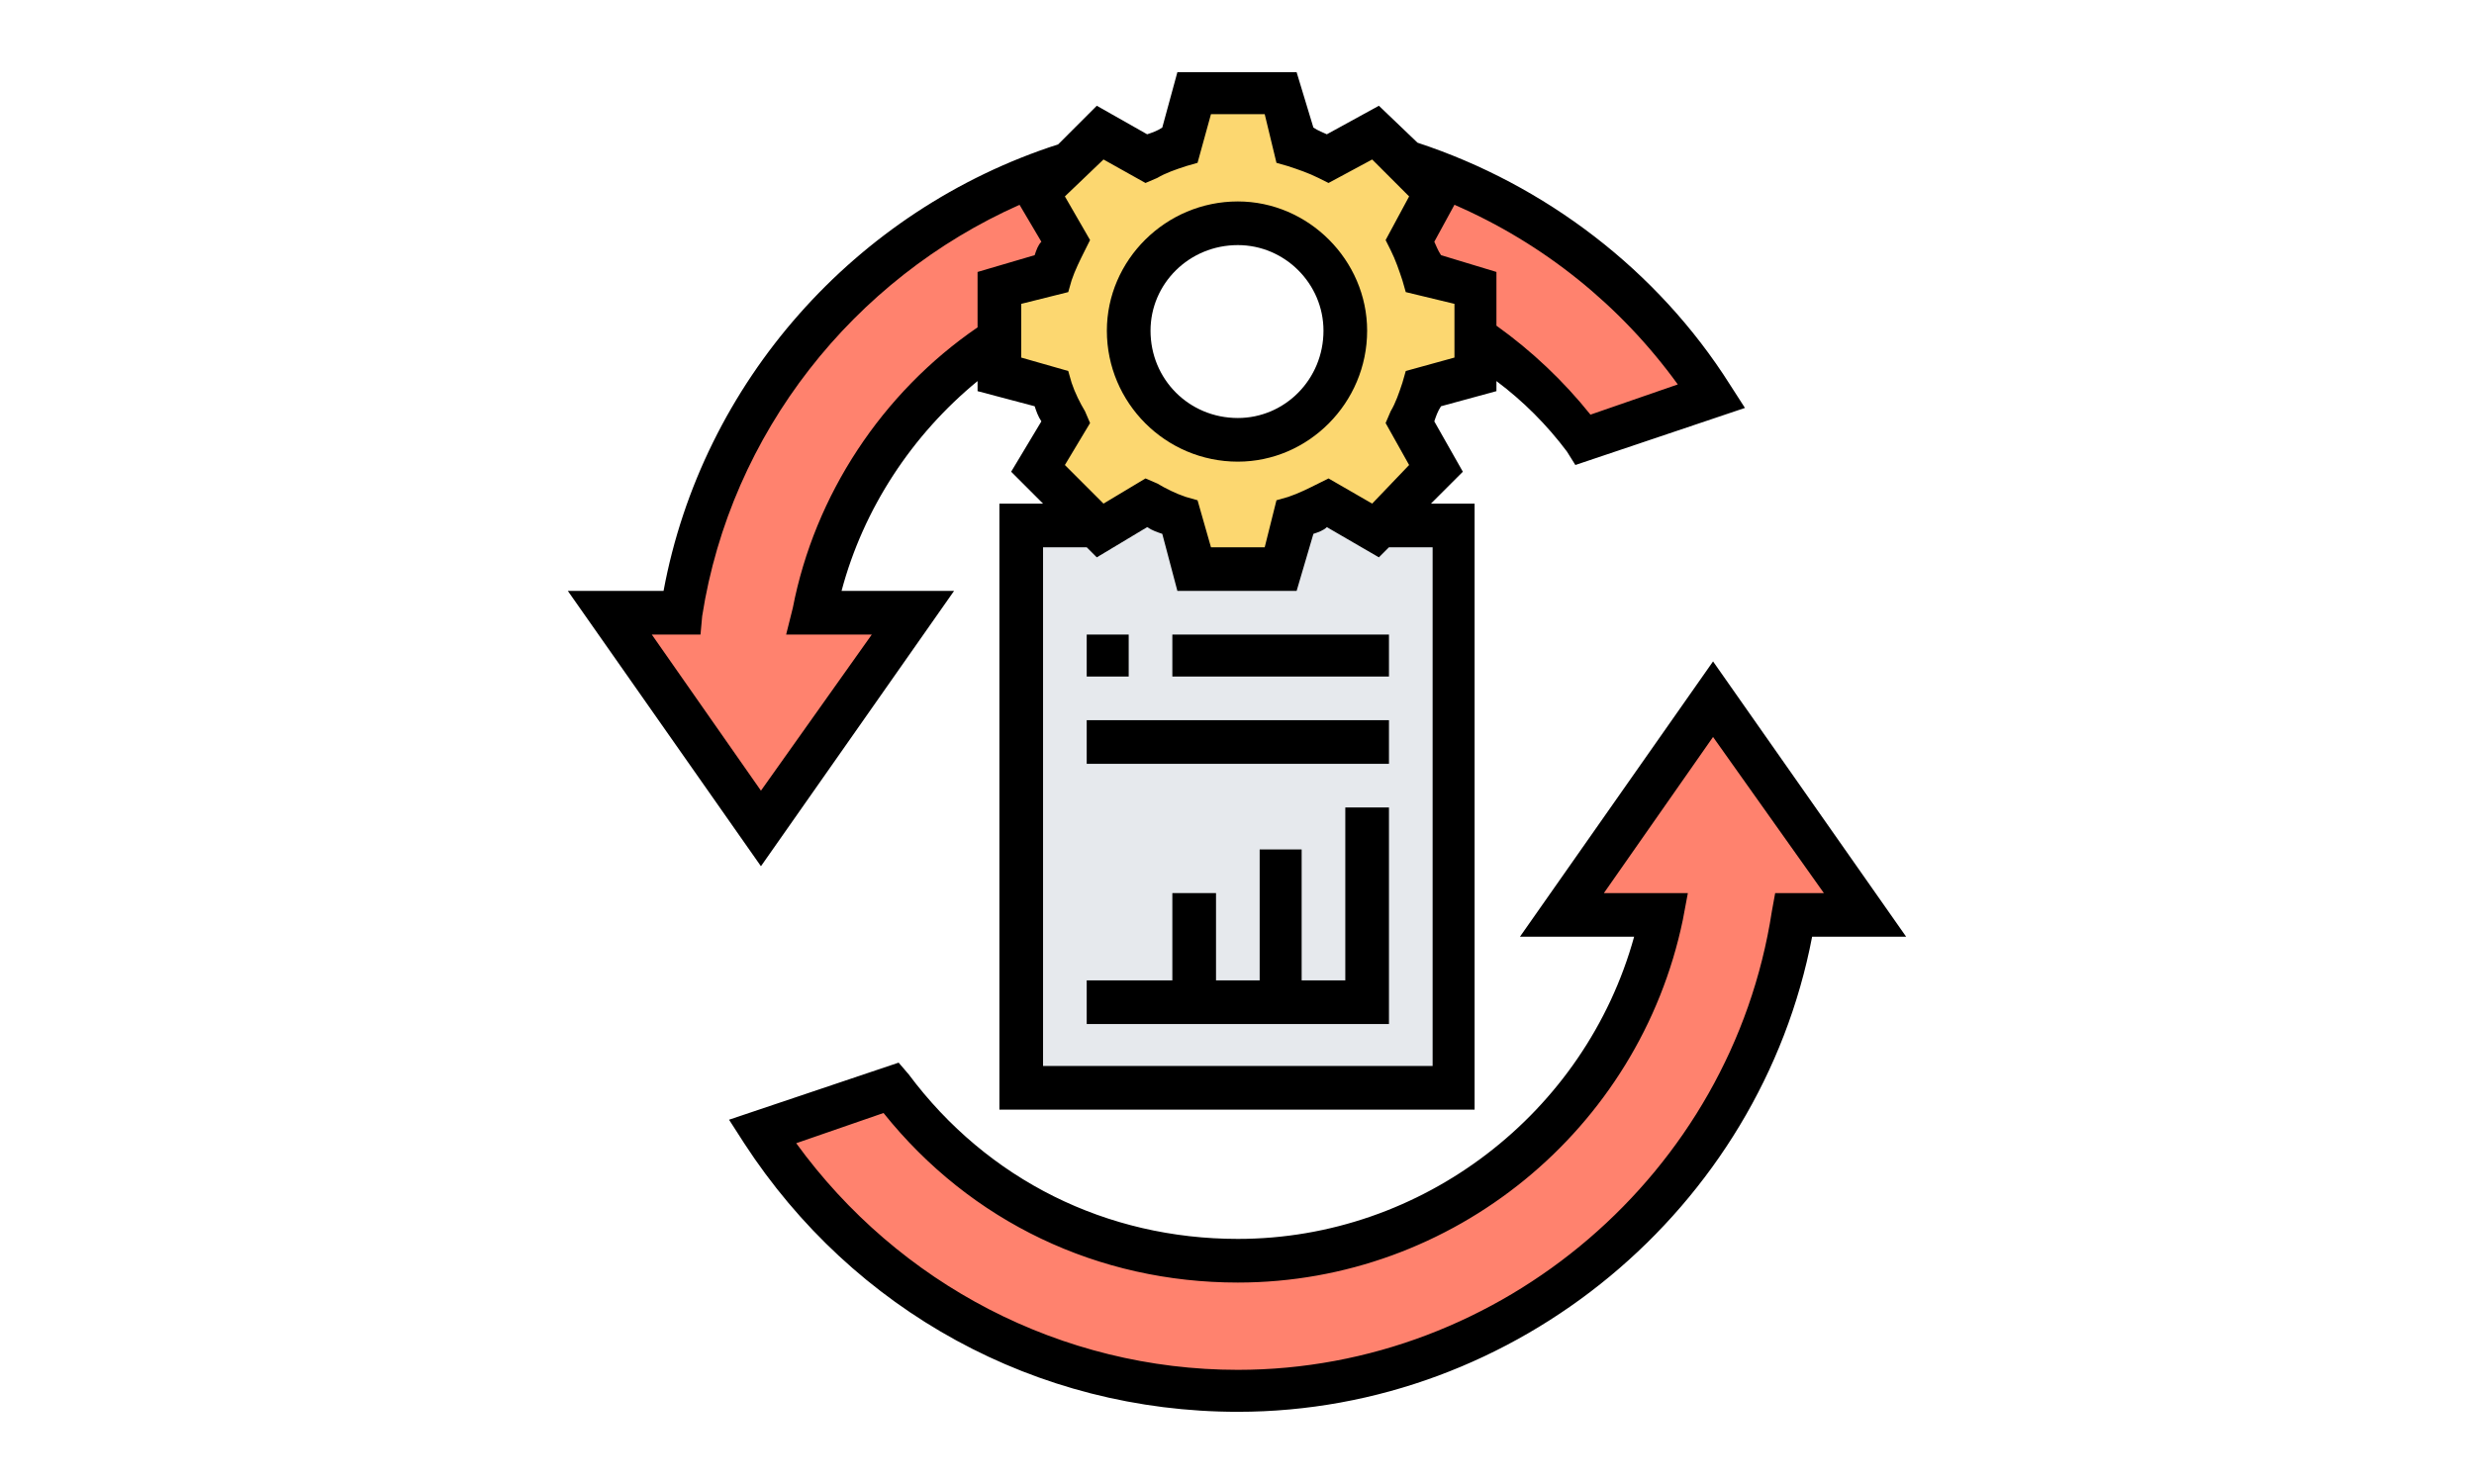 <?xml version="1.0" encoding="UTF-8"?>
<!DOCTYPE svg PUBLIC "-//W3C//DTD SVG 1.1//EN" "http://www.w3.org/Graphics/SVG/1.1/DTD/svg11.dtd">
<!-- Creator: CorelDRAW 2019 (64-Bit) -->
<svg xmlns="http://www.w3.org/2000/svg" xml:space="preserve" width="300px" height="180px" version="1.1" style="shape-rendering:geometricPrecision; text-rendering:geometricPrecision; image-rendering:optimizeQuality; fill-rule:evenodd; clip-rule:evenodd"
viewBox="0 0 14.73 8.84"
 xmlns:xlink="http://www.w3.org/1999/xlink"
 enable-background="new 0 0 64 64">
 <defs>
  <style type="text/css">
   <![CDATA[
    .fil0 {fill:none}
    .fil4 {fill:black}
    .fil2 {fill:#E6E9ED}
    .fil3 {fill:#FCD770}
    .fil1 {fill:#FF826E}
   ]]>
  </style>
 </defs>
 <g id="Layer_x0020_1">
  <rect class="fil0" width="14.73" height="8.84"/>
  <g id="data-recovery.svg">
   <g>
    <g>
     <g>
      <path class="fil1" d="M10.2 4.16l0.9 1.29 -0.42 0c-0.25,1.61 -1.64,2.84 -3.31,2.84 -1.19,0 -2.23,-0.62 -2.83,-1.55l0.77 -0.26c0.47,0.63 1.21,1.03 2.06,1.03 1.24,0 2.28,-0.88 2.52,-2.06l-0.59 0 0.9 -1.29z"/>
     </g>
     <g>
      <path class="fil1" d="M6.18 1.15l0.16 0.28c-0.03,0.06 -0.06,0.13 -0.08,0.2l-0.31 0.08 0 0.3c-0.56,0.37 -0.97,0.96 -1.11,1.64l0.59 0 -0.9 1.29 -0.9 -1.29 0.43 0c0.19,-1.27 1.11,-2.31 2.31,-2.68l0 0 -0.19 0.18z"/>
     </g>
     <g>
      <path class="fil1" d="M8.55 1.15l-0.19 -0.18 0 -0.01c0.77,0.24 1.41,0.74 1.83,1.4l-0.76 0.26c-0.18,-0.24 -0.4,-0.45 -0.65,-0.61l0 -0.3 -0.3 -0.08c-0.03,-0.07 -0.05,-0.14 -0.09,-0.2l0.16 -0.28z"/>
     </g>
     <g>
      <path class="fil2" d="M8.21 3.13l-0.02 0.03 -0.28 -0.16c-0.06,0.03 -0.13,0.06 -0.2,0.08l-0.08 0.31 -0.52 0 -0.09 -0.31c-0.06,-0.02 -0.13,-0.05 -0.19,-0.08l-0.28 0.16 -0.03 -0.03 -0.44 0 0 3.35 2.58 0 0 -3.35 -0.45 0z"/>
     </g>
     <g>
      <path class="fil3" d="M8.21 3.13l-0.02 0.03 -0.28 -0.16c-0.06,0.03 -0.13,0.06 -0.2,0.08l-0.08 0.31 -0.52 0 -0.09 -0.31c-0.06,-0.02 -0.13,-0.05 -0.19,-0.08l-0.28 0.16 -0.03 -0.03 -0.34 -0.34 0.16 -0.28c-0.03,-0.06 -0.06,-0.13 -0.08,-0.19l-0.31 -0.09 0 -0.22 0 -0.3 0.31 -0.08c0.02,-0.07 0.05,-0.14 0.08,-0.2l-0.16 -0.28 0.19 -0.18 0.18 -0.18 0.28 0.16c0.06,-0.04 0.13,-0.06 0.19,-0.09l0.09 -0.3 0.52 0 0.08 0.3c0.07,0.03 0.14,0.05 0.2,0.09l0.28 -0.16 0.17 0.18 0.19 0.18 -0.16 0.28c0.04,0.06 0.06,0.13 0.09,0.2l0.3 0.08 0 0.3 0 0.22 -0.3 0.09c-0.03,0.06 -0.05,0.13 -0.09,0.19l0.16 0.28 -0.34 0.34zm-0.2 -1.16c0,-0.35 -0.29,-0.64 -0.64,-0.64 -0.36,0 -0.65,0.29 -0.65,0.64 0,0.36 0.29,0.65 0.65,0.65 0.35,0 0.64,-0.29 0.64,-0.65z"/>
     </g>
    </g>
    <g>
     <path class="fil4" d="M7.37 2.75c0.42,0 0.77,-0.35 0.77,-0.78 0,-0.42 -0.35,-0.77 -0.77,-0.77 -0.43,0 -0.78,0.35 -0.78,0.77 0,0.43 0.35,0.78 0.78,0.78zm0 -1.29c0.28,0 0.51,0.23 0.51,0.51 0,0.29 -0.23,0.52 -0.51,0.52 -0.29,0 -0.52,-0.23 -0.52,-0.52 0,-0.28 0.23,-0.51 0.52,-0.51z"/>
     <path class="fil4" d="M10.2 3.94l-1.15 1.64 0.68 0c-0.29,1.05 -1.26,1.8 -2.36,1.8 -0.78,0 -1.49,-0.35 -1.96,-0.98l-0.06 -0.07 -1.01 0.34 0.09 0.14c0.65,1 1.74,1.6 2.94,1.6 1.66,0 3.11,-1.21 3.42,-2.83l0.56 0 -1.15 -1.64zm0.37 1.38l-0.02 0.11c-0.24,1.56 -1.61,2.73 -3.18,2.73 -1.05,0 -2.02,-0.51 -2.63,-1.35l0.52 -0.18c0.52,0.65 1.28,1.01 2.11,1.01 1.28,0 2.39,-0.91 2.65,-2.16l0.03 -0.16 -0.5 0 0.65 -0.93 0.66 0.93 -0.29 0z"/>
     <path class="fil4" d="M5.68 3.52l-0.67 0c0.13,-0.49 0.42,-0.93 0.81,-1.25l0 0.06 0.34 0.09c0.01,0.03 0.02,0.06 0.04,0.09l-0.18 0.3 0.19 0.19 -0.26 0 0 3.61 2.83 0 0 -3.61 -0.26 0 0.19 -0.19 -0.17 -0.3c0.01,-0.03 0.02,-0.06 0.04,-0.09l0.33 -0.09 0 -0.06c0.16,0.12 0.3,0.26 0.42,0.42l0.05 0.08 1.01 -0.34 -0.09 -0.14c-0.43,-0.68 -1.1,-1.19 -1.86,-1.44l-0.23 -0.22 -0.31 0.17c-0.02,-0.01 -0.05,-0.02 -0.08,-0.04l-0.1 -0.33 -0.71 0 -0.09 0.33c-0.03,0.02 -0.06,0.03 -0.09,0.04l-0.3 -0.17 -0.23 0.23c-1.21,0.39 -2.12,1.42 -2.35,2.66l-0.57 0 1.15 1.64 1.15 -1.64zm2.85 -0.26l0 3.09 -2.32 0 0 -3.09 0.26 0 0.06 0.06 0.3 -0.18c0.03,0.02 0.06,0.03 0.09,0.04l0.09 0.34 0.71 0 0.1 -0.34c0.03,-0.01 0.06,-0.02 0.08,-0.04l0.31 0.18 0.06 -0.06 0.26 0zm1.46 -0.97l-0.52 0.18c-0.16,-0.2 -0.35,-0.38 -0.56,-0.53l0 -0.32 -0.33 -0.1c-0.02,-0.03 -0.03,-0.06 -0.04,-0.08l0.12 -0.22c0.53,0.23 0.99,0.6 1.33,1.07l0 0zm-3.42 -1.34l0.25 0.14 0.07 -0.03c0.05,-0.03 0.11,-0.05 0.17,-0.07l0.07 -0.02 0.08 -0.29 0.32 0 0.07 0.29 0.07 0.02c0.06,0.02 0.12,0.04 0.18,0.07l0.06 0.03 0.26 -0.14 0.22 0.22 -0.14 0.26 0.03 0.06c0.03,0.06 0.05,0.12 0.07,0.18l0.02 0.07 0.29 0.07 0 0.32 -0.29 0.08 -0.02 0.07c-0.02,0.06 -0.04,0.12 -0.07,0.17l-0.03 0.07 0.14 0.25 -0.22 0.23 -0.26 -0.15 -0.06 0.03c-0.06,0.03 -0.12,0.06 -0.18,0.08l-0.07 0.02 -0.07 0.28 -0.32 0 -0.08 -0.28 -0.07 -0.02c-0.06,-0.02 -0.12,-0.05 -0.17,-0.08l-0.07 -0.03 -0.25 0.15 -0.23 -0.23 0.15 -0.25 -0.03 -0.07c-0.03,-0.05 -0.06,-0.11 -0.08,-0.17l-0.02 -0.07 -0.28 -0.08 0 -0.32 0.28 -0.07 0.02 -0.07c0.02,-0.06 0.05,-0.12 0.08,-0.18l0.03 -0.06 -0.15 -0.26 0.23 -0.22zm-2.4 2.83l0.01 -0.11c0.17,-1.09 0.9,-2.01 1.89,-2.45l0.13 0.22c-0.02,0.02 -0.03,0.05 -0.04,0.08l-0.34 0.1 0 0.33c-0.57,0.39 -0.97,1 -1.1,1.67l-0.04 0.16 0.51 0 -0.66 0.93 -0.65 -0.93 0.29 0z"/>
     <polygon class="fil4" points="8.01,5.84 7.75,5.84 7.75,5.06 7.5,5.06 7.5,5.84 7.24,5.84 7.24,5.32 6.98,5.32 6.98,5.84 6.47,5.84 6.47,6.1 8.27,6.1 8.27,4.81 8.01,4.81 "/>
     <polygon class="fil4" points="6.47,3.78 6.72,3.78 6.72,4.03 6.47,4.03 "/>
     <polygon class="fil4" points="6.98,3.78 8.27,3.78 8.27,4.03 6.98,4.03 "/>
     <polygon class="fil4" points="6.47,4.29 8.27,4.29 8.27,4.55 6.47,4.55 "/>
    </g>
   </g>
  </g>
 </g>
</svg>
